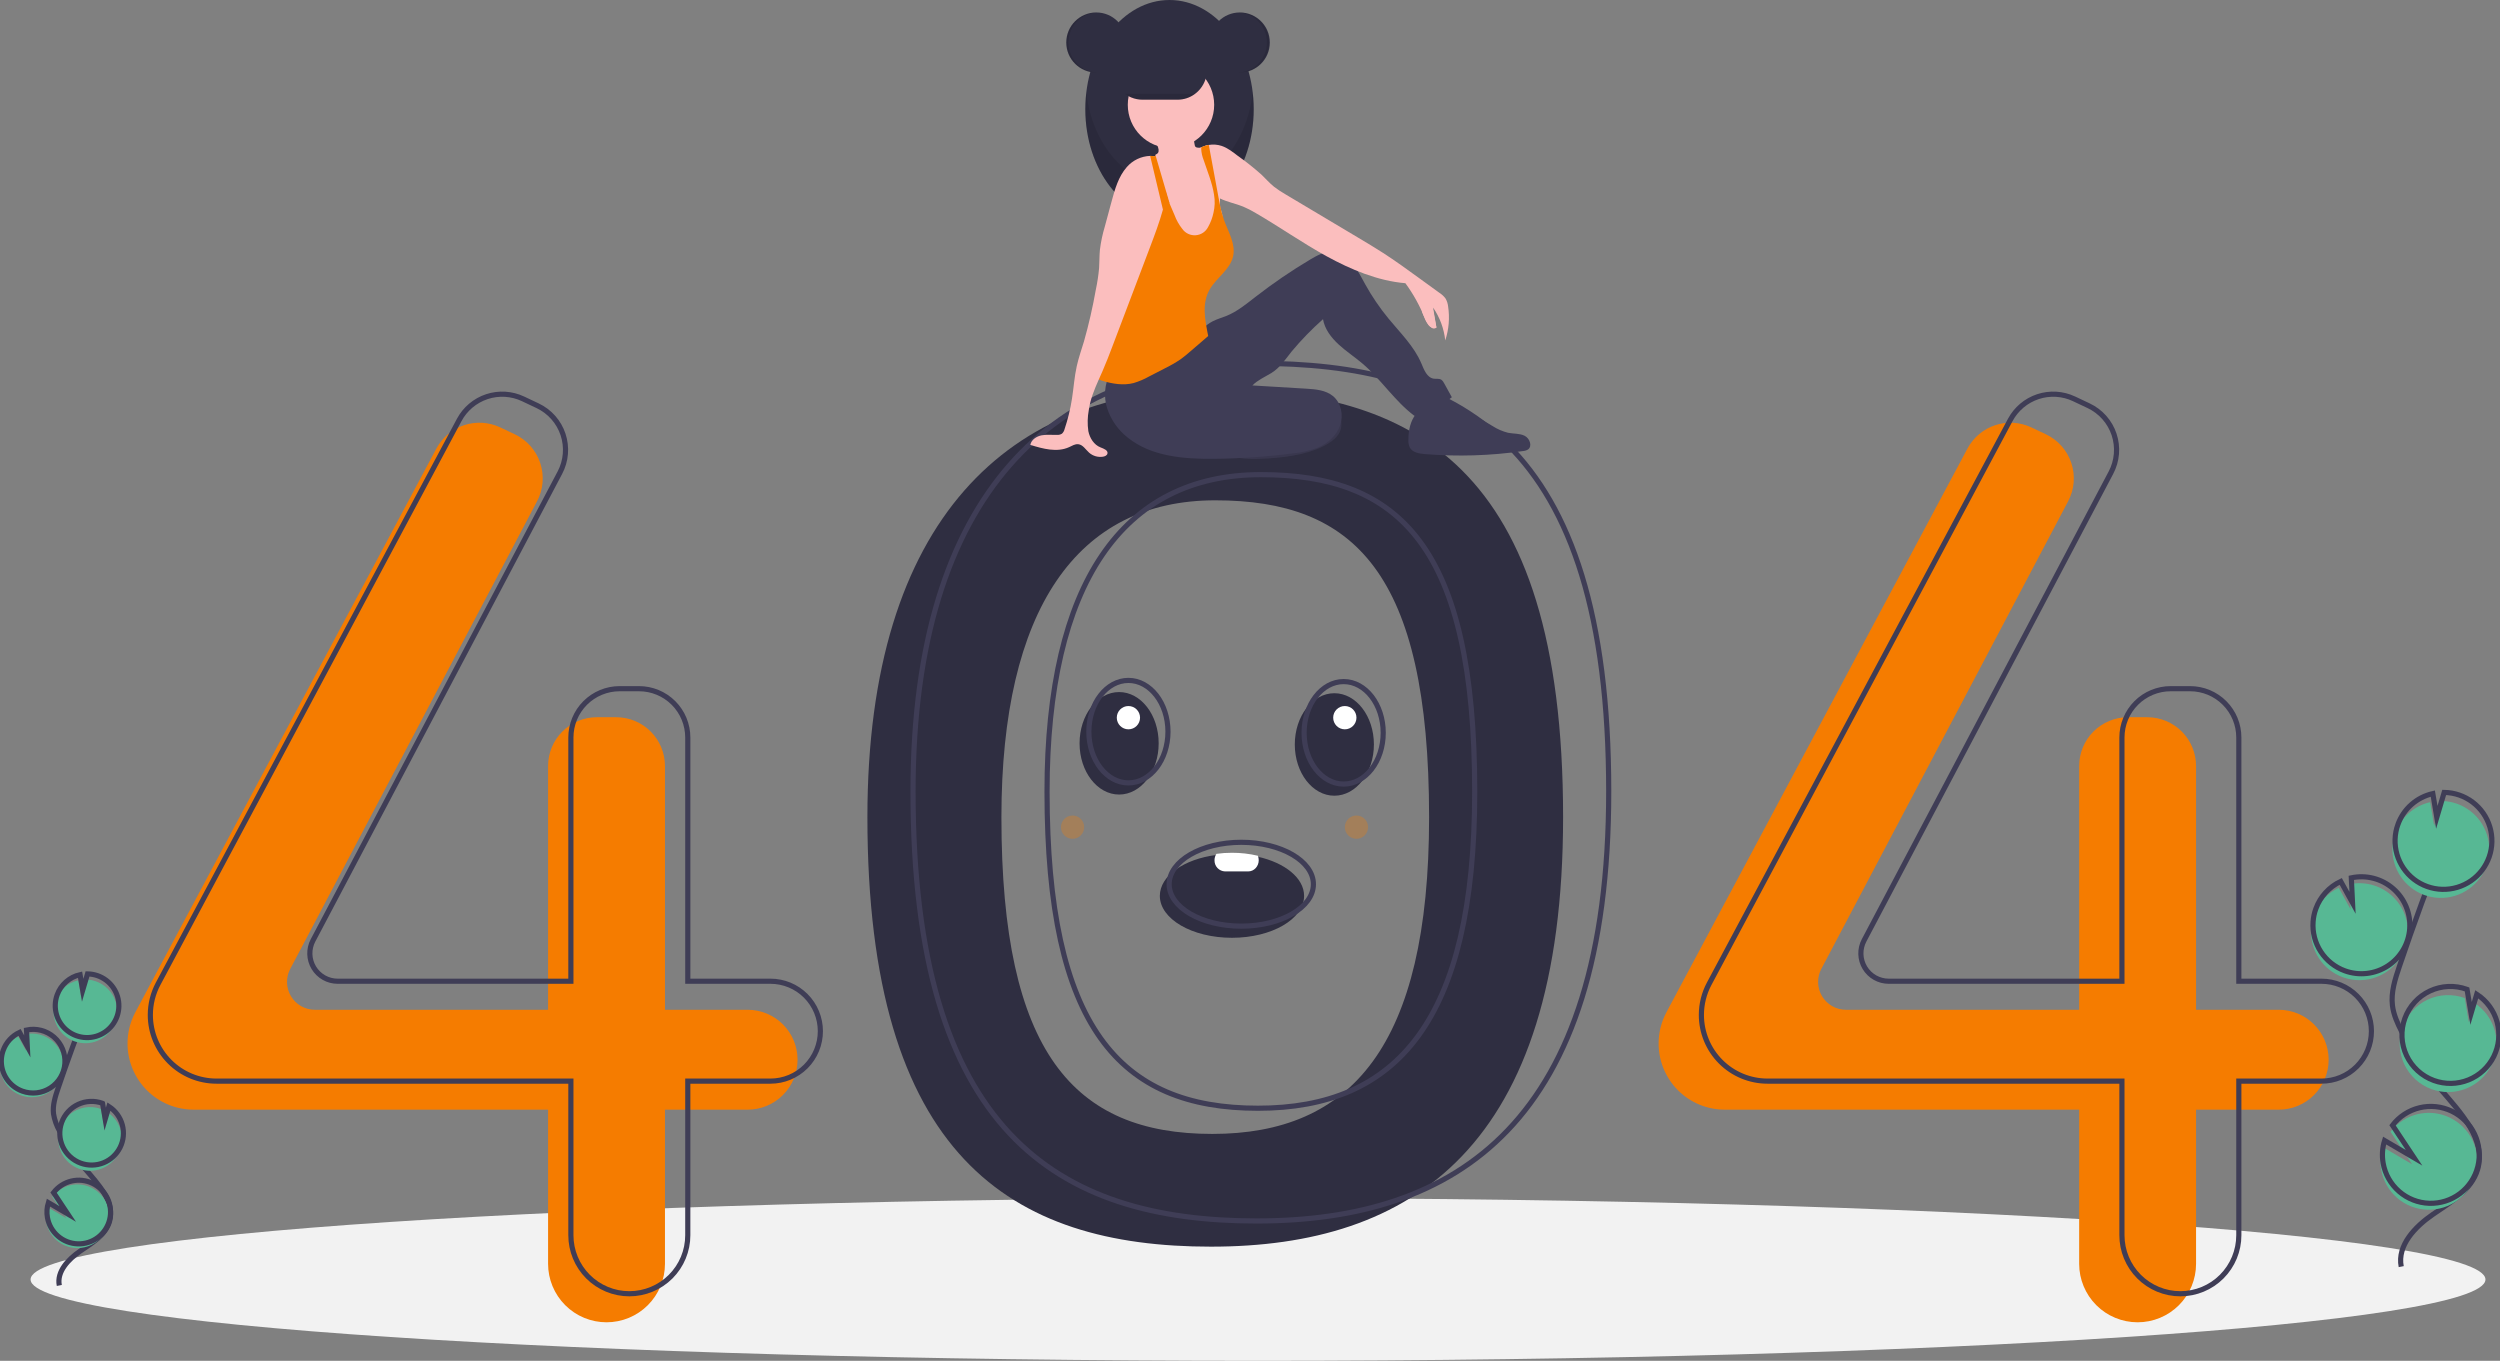 <svg width="485" height="264" viewBox="0 0 485 264" fill="none" xmlns="http://www.w3.org/2000/svg">
<rect x="0" y="0" width="485" height="264" fill="#808080" stroke="none"/>
<g clip-path="url(#clip0)">
<path d="M244.056 264C375.568 264 482.179 256.935 482.179 248.22C482.179 239.505 375.568 232.44 244.056 232.44C112.544 232.44 5.933 239.505 5.933 248.22C5.933 256.935 112.544 264 244.056 264Z" fill="#F2F2F2"/>
<path d="M234.93 75.468C196.133 75.468 168.277 100.384 168.277 158.522C168.277 224.411 196.133 241.852 234.93 241.852C273.726 241.852 303.241 222.75 303.241 158.522C303.241 89.864 273.726 75.468 234.93 75.468ZM235.185 219.981C208.313 219.981 194.275 204.201 194.275 158.564C194.275 118.297 208.888 97.062 235.759 97.062C262.631 97.062 277.244 111.01 277.244 158.564C277.244 203.05 262.056 219.981 235.185 219.981Z" fill="#2F2E41"/>
<path d="M145.046 195.896H129.005V148.612C129.005 146.1 128.008 143.692 126.234 141.916C124.46 140.14 122.054 139.142 119.545 139.142H115.786C114.544 139.142 113.314 139.387 112.166 139.863C111.019 140.339 109.976 141.037 109.097 141.916C108.219 142.795 107.522 143.839 107.047 144.988C106.571 146.137 106.327 147.368 106.327 148.612V195.896H61.081C60.15 195.896 59.235 195.655 58.425 195.197C57.614 194.738 56.936 194.078 56.456 193.28C55.975 192.482 55.709 191.573 55.683 190.642C55.656 189.711 55.871 188.788 56.306 187.965L104.194 97.237C104.791 96.106 105.152 94.865 105.257 93.59C105.362 92.315 105.208 91.032 104.804 89.818C104.4 88.605 103.754 87.486 102.906 86.528C102.058 85.572 101.024 84.796 99.869 84.25L97.042 82.914C94.847 81.876 92.337 81.723 90.032 82.486C87.728 83.249 85.804 84.87 84.66 87.013L26.255 196.381C25.26 198.244 24.74 200.323 24.74 202.435C24.74 204.121 25.072 205.791 25.716 207.348C26.361 208.906 27.306 210.322 28.497 211.514C29.688 212.707 31.102 213.652 32.658 214.298C34.215 214.943 35.883 215.275 37.567 215.275H106.327V245.174C106.327 246.665 106.62 248.141 107.19 249.518C107.76 250.895 108.595 252.147 109.648 253.201C110.701 254.255 111.951 255.091 113.326 255.661C114.702 256.232 116.177 256.525 117.666 256.525C119.155 256.525 120.629 256.232 122.005 255.661C123.381 255.091 124.631 254.255 125.684 253.201C126.737 252.147 127.572 250.895 128.142 249.518C128.712 248.141 129.005 246.665 129.005 245.174V215.275H145.046C147.613 215.275 150.075 214.254 151.89 212.437C153.706 210.62 154.726 208.155 154.726 205.585C154.726 203.016 153.706 200.551 151.89 198.734C150.075 196.917 147.613 195.896 145.046 195.896Z" fill="#F57C00"/>
<path d="M442.077 195.896H426.036V148.612C426.036 146.1 425.04 143.692 423.266 141.916C421.492 140.14 419.086 139.142 416.577 139.142H412.818C411.576 139.142 410.346 139.387 409.198 139.863C408.05 140.339 407.007 141.037 406.129 141.916C405.25 142.795 404.554 143.839 404.078 144.988C403.603 146.137 403.358 147.368 403.358 148.612V195.896H358.112C357.182 195.896 356.267 195.655 355.456 195.197C354.646 194.738 353.967 194.078 353.487 193.28C353.007 192.482 352.74 191.573 352.714 190.642C352.688 189.711 352.903 188.788 353.337 187.965L401.225 97.237C401.822 96.106 402.184 94.865 402.289 93.59C402.394 92.315 402.239 91.032 401.835 89.818C401.431 88.605 400.785 87.486 399.937 86.528C399.089 85.572 398.056 84.796 396.9 84.25L394.073 82.914C391.878 81.876 389.369 81.723 387.064 82.486C384.759 83.249 382.836 84.87 381.691 87.013L323.286 196.381C322.292 198.244 321.771 200.323 321.771 202.435V202.435C321.771 205.84 323.123 209.106 325.528 211.514C327.934 213.922 331.197 215.275 334.599 215.275H403.358V245.174C403.358 248.185 404.553 251.072 406.679 253.201C408.806 255.329 411.69 256.525 414.697 256.525V256.525C417.705 256.525 420.589 255.329 422.715 253.201C424.842 251.072 426.036 248.185 426.036 245.174V215.275H442.077C444.644 215.275 447.107 214.254 448.922 212.437C450.737 210.62 451.757 208.155 451.757 205.585V205.585C451.757 203.016 450.737 200.551 448.922 198.734C447.107 196.917 444.645 195.896 442.077 195.896Z" fill="#F57C00"/>
<path d="M149.471 190.359H133.43V143.075C133.43 141.831 133.185 140.6 132.71 139.451C132.235 138.302 131.538 137.258 130.659 136.379C129.781 135.5 128.738 134.802 127.59 134.326C126.443 133.85 125.212 133.605 123.97 133.605H120.212C117.703 133.605 115.296 134.603 113.522 136.379C111.748 138.155 110.752 140.563 110.752 143.075V190.359H65.506C64.575 190.359 63.66 190.118 62.85 189.66C62.039 189.202 61.361 188.541 60.881 187.743C60.4 186.945 60.134 186.036 60.108 185.105C60.081 184.174 60.296 183.251 60.731 182.428L108.619 91.7C109.216 90.569 109.577 89.328 109.682 88.053C109.787 86.778 109.633 85.495 109.229 84.281C108.825 83.068 108.179 81.949 107.331 80.992C106.483 80.035 105.449 79.26 104.294 78.713L101.467 77.377C99.272 76.339 96.762 76.186 94.458 76.949C92.153 77.712 90.229 79.333 89.085 81.475L30.68 190.844C29.685 192.707 29.165 194.786 29.165 196.898V196.898C29.165 200.303 30.516 203.569 32.922 205.977C35.328 208.385 38.59 209.738 41.992 209.738H110.752V239.638C110.752 241.128 111.045 242.604 111.615 243.981C112.185 245.358 113.02 246.61 114.073 247.664C115.126 248.718 116.376 249.554 117.752 250.124C119.127 250.695 120.602 250.988 122.091 250.988H122.091C125.098 250.988 127.982 249.792 130.109 247.664C132.235 245.535 133.43 242.648 133.43 239.638V209.738H149.471C150.742 209.738 152.001 209.487 153.175 209.001C154.35 208.514 155.417 207.8 156.316 206.9C157.214 206 157.927 204.932 158.414 203.757C158.9 202.581 159.151 201.321 159.151 200.049V200.049C159.151 198.776 158.9 197.516 158.414 196.34C157.927 195.165 157.214 194.097 156.316 193.197C155.417 192.297 154.35 191.583 153.175 191.096C152.001 190.61 150.742 190.359 149.471 190.359V190.359Z" stroke="#3F3D56" stroke-miterlimit="10"/>
<path d="M450.374 190.359H434.333V143.075C434.333 140.563 433.337 138.155 431.563 136.379C429.789 134.603 427.382 133.605 424.873 133.605H421.115C419.873 133.605 418.642 133.85 417.495 134.326C416.347 134.802 415.304 135.5 414.426 136.379C413.547 137.258 412.85 138.302 412.375 139.451C411.9 140.6 411.655 141.831 411.655 143.075V190.359H366.409C365.478 190.359 364.564 190.118 363.753 189.66C362.943 189.202 362.264 188.541 361.784 187.743C361.303 186.945 361.037 186.036 361.011 185.105C360.985 184.174 361.2 183.251 361.634 182.428L409.522 91.7C410.119 90.569 410.481 89.328 410.586 88.053C410.691 86.778 410.536 85.495 410.132 84.281C409.728 83.068 409.082 81.949 408.234 80.992C407.386 80.035 406.353 79.26 405.197 78.713L402.37 77.377C400.175 76.339 397.666 76.186 395.361 76.949C393.056 77.712 391.133 79.333 389.988 81.475L331.583 190.844C330.588 192.707 330.068 194.786 330.068 196.898C330.068 200.303 331.42 203.569 333.825 205.977C336.231 208.385 339.493 209.738 342.896 209.738H411.655V239.638C411.655 242.648 412.85 245.535 414.976 247.664C417.103 249.792 419.987 250.988 422.994 250.988V250.988C426.001 250.988 428.886 249.792 431.012 247.664C433.139 245.535 434.333 242.648 434.333 239.638V209.738H450.374C451.645 209.738 452.904 209.487 454.078 209.001C455.253 208.514 456.32 207.8 457.219 206.9C458.118 206 458.831 204.932 459.317 203.757C459.804 202.581 460.054 201.321 460.054 200.049V200.049C460.054 197.479 459.034 195.014 457.219 193.197C455.404 191.38 452.941 190.359 450.374 190.359V190.359Z" stroke="#3F3D56" stroke-miterlimit="10"/>
<path d="M243.78 70.484C204.983 70.484 177.127 95.401 177.127 153.538C177.127 219.428 204.983 236.869 243.78 236.869C282.577 236.869 312.092 217.767 312.092 153.538C312.092 84.88 282.576 70.484 243.78 70.484ZM244.035 214.998C217.163 214.998 203.125 199.217 203.125 153.581C203.125 113.313 217.738 92.079 244.61 92.079C271.481 92.079 286.094 106.027 286.094 153.581C286.094 198.067 270.906 214.998 244.035 214.998V214.998Z" stroke="#3F3D56" stroke-miterlimit="10"/>
<path d="M212.682 14.077C215.898 14.077 218.506 11.467 218.506 8.247C218.506 5.027 215.898 2.417 212.682 2.417C209.465 2.417 206.858 5.027 206.858 8.247C206.858 11.467 209.465 14.077 212.682 14.077Z" fill="#2F2E41"/>
<path d="M226.886 42.372C235.908 42.372 243.221 32.887 243.221 21.186C243.221 9.485 235.908 0 226.886 0C217.865 0 210.551 9.485 210.551 21.186C210.551 32.887 217.865 42.372 226.886 42.372Z" fill="#2F2E41"/>
<path opacity="0.1" d="M226.886 35.974C218.703 35.974 211.926 28.17 210.736 17.987C210.613 19.049 210.551 20.117 210.551 21.186C210.551 32.887 217.865 42.372 226.886 42.372C235.908 42.372 243.221 32.887 243.221 21.186C243.222 20.117 243.16 19.049 243.036 17.987C241.847 28.17 235.069 35.974 226.886 35.974Z" fill="black"/>
<path d="M260.126 83.231C259.775 84.674 258.263 85.829 256.588 86.637C253.066 88.334 248.721 88.841 244.508 89.011C243.433 89.076 242.354 89.056 241.283 88.951C239.206 88.75 237.257 87.854 235.752 86.407C235.645 86.337 235.557 86.24 235.497 86.127C235.437 86.014 235.406 85.887 235.408 85.759C235.41 85.63 235.444 85.504 235.508 85.393C235.572 85.282 235.663 85.188 235.772 85.121C238.015 82.655 241.759 81.142 245.53 80.053C248.39 79.227 253.376 77.088 256.495 77.377C259.516 77.657 260.569 81.409 260.126 83.231Z" fill="#3F3D56"/>
<path opacity="0.1" d="M260.126 83.231C259.775 84.674 258.263 85.829 256.588 86.637C253.066 88.334 248.721 88.841 244.508 89.011C243.433 89.076 242.354 89.056 241.283 88.951C239.206 88.75 237.257 87.854 235.752 86.407C235.645 86.337 235.557 86.24 235.497 86.127C235.437 86.014 235.406 85.887 235.408 85.759C235.41 85.63 235.444 85.504 235.508 85.393C235.572 85.282 235.663 85.188 235.772 85.121C238.015 82.655 241.759 81.142 245.53 80.053C248.39 79.227 253.376 77.088 256.495 77.377C259.516 77.657 260.569 81.409 260.126 83.231Z" fill="black"/>
<path d="M215.346 72.445C214.271 74.555 214.077 77.005 214.805 79.257C215.546 81.493 216.933 83.458 218.791 84.904C223.348 88.561 229.619 89.064 235.459 89.013C240.578 88.969 245.689 88.618 250.765 87.963C252.466 87.812 254.138 87.424 255.731 86.809C257.637 85.983 259.312 84.469 259.991 82.504C260.669 80.54 260.188 78.134 258.576 76.822C257.16 75.67 255.207 75.512 253.386 75.402L242.964 74.775C243.993 73.732 245.364 73.142 246.618 72.384C248.282 71.378 249.387 69.689 250.597 68.166C252.46 65.936 254.488 63.849 256.663 61.922C257.002 63.87 258.233 65.469 259.682 66.813C261.13 68.157 262.8 69.239 264.306 70.519C267.953 73.618 270.579 77.824 274.414 80.686C277.053 79.992 279.519 78.759 281.659 77.066L280.168 74.363C280.044 74.085 279.851 73.843 279.606 73.661C279.185 73.401 278.641 73.535 278.151 73.462C276.841 73.265 276.269 71.752 275.755 70.53C274.345 67.176 271.644 64.574 269.337 61.762C267.635 59.686 266.124 57.459 264.825 55.109C264.05 53.707 263.341 52.248 262.289 51.041C261.238 49.833 259.764 48.884 258.164 48.88C256.75 48.877 255.446 49.596 254.23 50.319C250.527 52.52 246.965 54.95 243.563 57.593C241.783 58.977 240.013 60.439 237.925 61.287C237.046 61.644 236.119 61.888 235.276 62.323C233.798 63.084 232.677 64.372 231.47 65.515C227.164 69.592 221.269 72.234 215.346 72.445Z" fill="#3F3D56"/>
<path d="M237.139 43.424C237.09 44.671 236.826 45.899 236.356 47.054C236.118 47.631 235.764 48.152 235.316 48.585C234.868 49.018 234.336 49.354 233.752 49.573C232.924 49.795 232.055 49.823 231.214 49.655C230.481 49.578 229.774 49.337 229.146 48.95C228.169 48.277 227.682 47.077 227.504 45.903C227.326 44.73 227.406 43.531 227.292 42.349C227.182 41.395 227 40.45 226.75 39.523C226.673 39.214 226.595 38.907 226.518 38.6C226.443 38.293 226.369 37.986 226.301 37.679C226.238 37.39 226.18 37.1 226.13 36.808C226.089 36.562 226.052 36.315 226.025 36.066C226 35.328 225.878 34.597 225.66 33.892C225.456 33.435 225.201 33.002 224.899 32.602C224.77 32.418 224.645 32.233 224.53 32.041C224.197 31.542 224.042 30.945 224.091 30.347C224.104 30.255 224.127 30.164 224.157 30.076C224.169 30.042 224.181 30.008 224.196 29.975C224.324 29.94 224.441 29.875 224.538 29.784C224.634 29.694 224.708 29.581 224.751 29.456C224.8 29.187 224.777 28.91 224.684 28.652C224.578 28.293 224.433 27.946 224.251 27.619C224.132 27.403 223.727 27.013 223.724 26.765C223.718 26.268 224.69 25.867 225.084 25.671C226.285 25.069 227.624 24.797 228.964 24.883C229.824 24.941 230.755 25.206 231.23 25.927C231.656 26.576 231.599 27.418 231.781 28.173C231.8 28.283 231.846 28.386 231.916 28.473C232.009 28.558 232.125 28.611 232.25 28.627C232.46 28.669 232.676 28.677 232.889 28.652H232.89C232.947 28.648 233.003 28.64 233.058 28.628C233.39 28.567 233.703 28.431 233.976 28.232C234.152 28.185 234.329 28.146 234.508 28.116C234.515 28.116 234.523 28.114 234.529 28.112C235.241 30.36 235.333 32.77 235.916 35.059C236.204 36.198 236.618 37.323 236.676 38.495C236.68 38.546 236.681 38.599 236.683 38.651C236.691 39.028 236.662 39.407 236.677 39.783C236.683 39.952 236.702 40.12 236.734 40.286C236.798 40.553 236.877 40.816 236.971 41.074L236.975 41.087C237.002 41.169 237.028 41.253 237.049 41.337C237.065 41.398 237.079 41.458 237.091 41.519L237.092 41.523C237.197 42.152 237.213 42.792 237.139 43.424V43.424Z" fill="#FBBEBE"/>
<path d="M227.17 28.722C231.799 28.722 235.551 24.966 235.551 20.333C235.551 15.7 231.799 11.944 227.17 11.944C222.542 11.944 218.79 15.7 218.79 20.333C218.79 24.966 222.542 28.722 227.17 28.722Z" fill="#FBBEBE"/>
<path d="M280.377 66.041C280.134 63.752 279.321 61.561 278.013 59.668C278.231 60.962 278.449 62.255 278.667 63.548C278.396 63.627 278.107 63.624 277.837 63.541C277.567 63.458 277.327 63.298 277.147 63.081C276.794 62.639 276.524 62.138 276.35 61.6C275.398 59.234 274.153 56.997 272.644 54.942C267.309 54.497 262.035 52.283 257.343 49.702C252.65 47.123 248.258 44.03 243.627 41.341C242.825 40.856 241.988 40.428 241.124 40.062C239.676 39.48 238.049 39.179 236.676 38.495C236.583 38.449 236.491 38.401 236.4 38.351C236.09 38.182 235.796 37.985 235.522 37.761C235.374 37.641 235.234 37.512 235.102 37.374C234.416 36.576 233.873 35.666 233.495 34.684C232.758 33.052 232.495 31.082 231.76 29.45C232.098 29.134 232.478 28.865 232.889 28.652H232.89C232.95 28.621 233.009 28.591 233.071 28.563C233.362 28.426 233.665 28.315 233.975 28.232C234.152 28.185 234.329 28.146 234.508 28.116C234.515 28.116 234.522 28.114 234.529 28.112C235.359 27.977 236.21 28.044 237.008 28.308C238.176 28.704 239.16 29.493 240.142 30.239C241.736 31.364 243.266 32.578 244.722 33.876C245.532 34.653 246.271 35.506 247.142 36.211C247.865 36.77 248.628 37.276 249.424 37.725C254.136 40.535 258.848 43.344 263.56 46.153C265.156 47.104 266.752 48.056 268.312 49.062C270.681 50.592 272.965 52.25 275.248 53.907C276.593 54.882 277.938 55.858 279.282 56.834C279.723 57.116 280.11 57.474 280.425 57.892C280.704 58.367 280.877 58.896 280.932 59.443C281.27 61.656 281.08 63.916 280.377 66.041V66.041Z" fill="#FBBEBE"/>
<path d="M239.217 49.733C238.652 52.271 236.089 53.806 234.75 56.035C233.085 58.802 233.764 62.018 234.389 65.188C233.247 66.173 232.104 67.159 230.961 68.144C230.331 68.686 229.7 69.23 229.021 69.709C228.031 70.373 226.996 70.968 225.924 71.49C224.913 72.01 223.902 72.531 222.89 73.052C221.95 73.581 220.954 74.004 219.92 74.312C217.927 74.824 215.811 74.466 213.839 73.873C213.607 73.812 213.383 73.72 213.174 73.601C213.051 73.528 212.944 73.43 212.859 73.315C212.665 72.966 212.594 72.562 212.659 72.168C212.859 68.846 213.67 65.594 214.478 62.367C214.91 60.43 215.491 58.53 216.216 56.684C216.926 55.101 217.743 53.569 218.66 52.096C219.673 50.244 220.872 48.501 222.24 46.894C222.906 46.275 223.466 45.552 223.899 44.752C224.403 43.601 224.209 42.28 224.311 41.026C224.389 40.083 224.639 39.163 225.048 38.311V38.31C225.267 37.851 225.53 37.415 225.835 37.007C225.973 37.329 226.11 37.65 226.248 37.97C226.339 38.181 226.429 38.391 226.518 38.6C226.635 38.87 226.75 39.139 226.865 39.408C227.196 40.178 227.526 40.948 227.856 41.718C228.213 42.688 228.721 43.594 229.362 44.404C229.655 44.819 230.05 45.15 230.509 45.366C230.968 45.583 231.476 45.676 231.982 45.637C232.488 45.598 232.975 45.428 233.396 45.145C233.817 44.861 234.157 44.473 234.383 44.019C234.861 43.17 235.206 42.254 235.409 41.301C235.689 40.142 235.728 38.937 235.522 37.761C235.18 35.497 234.218 33.185 233.519 31.082C233.235 30.381 233.07 29.637 233.032 28.881C233.034 28.796 233.042 28.712 233.058 28.628C233.062 28.607 233.066 28.584 233.071 28.563C233.362 28.426 233.665 28.315 233.975 28.232C234.152 28.185 234.329 28.146 234.508 28.116C235.123 31.449 235.739 34.782 236.356 38.115C236.37 38.193 236.386 38.272 236.4 38.351C236.488 38.829 236.578 39.307 236.677 39.783C236.767 40.215 236.863 40.646 236.971 41.074L236.975 41.087C237.012 41.232 237.051 41.376 237.091 41.519L237.092 41.523C237.201 41.916 237.323 42.305 237.461 42.689C238.296 45.003 239.752 47.332 239.217 49.733Z" fill="#F57C00"/>
<path d="M273.229 85.401C273.202 85.89 273.297 86.378 273.504 86.822C274.029 87.781 275.287 87.999 276.376 88.089C282.738 88.612 289.138 88.417 295.456 87.507C295.798 87.484 296.131 87.38 296.427 87.205C297.325 86.575 296.771 85.039 295.791 84.547C294.81 84.055 293.646 84.174 292.57 83.96C291.5 83.691 290.482 83.249 289.555 82.652C287.372 81.397 285.222 80.088 283.103 78.726C281.841 77.915 280.352 77.049 278.932 77.53C275.083 78.833 273.203 81.246 273.229 85.401Z" fill="#3F3D56"/>
<path d="M226.334 37.501V37.502C226.324 37.562 226.314 37.62 226.301 37.679C226.285 37.775 226.267 37.873 226.248 37.97C226.072 38.873 225.856 39.772 225.608 40.664C224.926 43.132 224.013 45.559 223.106 47.95C220.674 54.363 218.242 60.776 215.809 67.19C215.196 68.805 214.584 70.422 213.886 72.004C213.653 72.532 213.413 73.064 213.175 73.601C212.319 75.525 211.498 77.511 211.226 79.559C210.971 80.906 210.942 82.287 211.139 83.644C211.412 84.986 212.226 86.297 213.5 86.793C214.122 87.037 215.013 87.362 214.842 88.009C214.75 88.365 214.346 88.538 213.984 88.598C213.506 88.674 213.017 88.644 212.551 88.51C212.086 88.376 211.656 88.141 211.291 87.821C210.611 87.217 210.088 86.277 209.183 86.176C208.557 86.108 207.98 86.483 207.406 86.746C205.065 87.817 202.338 87.068 199.879 86.307C200.072 85.31 201.072 84.653 202.065 84.454C203.058 84.254 204.085 84.396 205.098 84.369C205.422 84.386 205.744 84.303 206.02 84.132C206.267 83.904 206.44 83.608 206.517 83.281C207.169 81.346 207.654 79.359 207.967 77.341C208.294 75.232 208.43 73.091 208.896 71.007C209.258 69.382 209.818 67.808 210.298 66.213C211.227 62.928 211.989 59.599 212.582 56.237C212.882 54.84 213.097 53.427 213.226 52.004C213.307 50.824 213.268 49.638 213.382 48.462C213.573 46.932 213.891 45.421 214.335 43.945C214.77 42.334 215.204 40.724 215.638 39.115C216.281 36.733 216.971 34.259 218.602 32.408C219.168 31.756 219.862 31.227 220.641 30.855C221.42 30.483 222.267 30.275 223.129 30.244C223.452 30.243 223.775 30.278 224.091 30.347C224.143 30.36 224.196 30.373 224.248 30.387C224.592 30.477 224.923 30.614 225.23 30.794C225.733 30.474 225.988 30.586 226.322 31.08C226.615 31.602 226.753 32.197 226.72 32.794C226.748 34.372 226.619 35.949 226.334 37.501Z" fill="#FBBEBE"/>
<path d="M226.886 39.386L226.865 39.408L226.75 39.523L225.608 40.664L225.048 38.311L223.129 30.244C223.452 30.243 223.775 30.278 224.091 30.347C224.104 30.255 224.127 30.164 224.157 30.076L224.248 30.387L224.899 32.602L226.13 36.808L226.333 37.501V37.502L226.886 39.386Z" fill="#F57C00"/>
<path d="M234.133 13.648C234.132 14.395 233.984 15.134 233.697 15.824C233.411 16.514 232.991 17.14 232.463 17.668C232.271 17.86 232.066 18.037 231.849 18.199C230.868 18.939 229.674 19.339 228.447 19.34H221.632C220.126 19.338 218.683 18.737 217.619 17.671C216.555 16.604 215.958 15.158 215.958 13.651C215.958 12.143 216.555 10.698 217.619 9.631C218.683 8.564 220.126 7.964 221.632 7.961H228.447C229.953 7.965 231.396 8.566 232.461 9.631C233.527 10.696 234.128 12.14 234.133 13.648V13.648Z" fill="#2F2E41"/>
<path d="M240.522 14.077C243.739 14.077 246.346 11.467 246.346 8.247C246.346 5.027 243.739 2.417 240.522 2.417C237.306 2.417 234.698 5.027 234.698 8.247C234.698 11.467 237.306 14.077 240.522 14.077Z" fill="#2F2E41"/>
<path opacity="0.1" d="M240.38 2.417C240.309 2.417 240.238 2.42 240.167 2.423C241.674 2.477 243.1 3.115 244.147 4.201C245.193 5.288 245.778 6.738 245.778 8.247C245.778 9.756 245.193 11.206 244.147 12.293C243.1 13.379 241.674 14.017 240.167 14.071C240.238 14.074 240.309 14.077 240.38 14.077C241.925 14.077 243.406 13.463 244.498 12.369C245.591 11.276 246.204 9.793 246.204 8.247C246.204 6.701 245.591 5.218 244.498 4.125C243.406 3.031 241.925 2.417 240.38 2.417V2.417Z" fill="black"/>
<path opacity="0.1" d="M212.682 2.417C212.753 2.417 212.824 2.42 212.895 2.423C211.388 2.477 209.962 3.115 208.915 4.201C207.869 5.288 207.284 6.738 207.284 8.247C207.284 9.756 207.869 11.206 208.915 12.293C209.962 13.379 211.388 14.017 212.895 14.071C212.824 14.074 212.753 14.077 212.682 14.077C211.138 14.075 209.658 13.46 208.567 12.367C207.476 11.274 206.863 9.792 206.863 8.247C206.863 6.702 207.476 5.22 208.567 4.127C209.658 3.033 211.138 2.419 212.682 2.417Z" fill="black"/>
<path opacity="0.1" d="M231.849 18.199C230.868 18.939 229.674 19.339 228.447 19.34H221.632C220.405 19.339 219.211 18.939 218.23 18.199H231.849Z" fill="black"/>
<path d="M275.855 60.441C275.855 60.441 277.323 64.676 278.667 63.548L277.596 58.013L275.855 60.441Z" fill="#FBBEBE"/>
<path d="M454.517 189.584C455.884 190.082 457.348 190.255 458.794 190.089C460.239 189.924 461.627 189.425 462.847 188.631C464.067 187.837 465.086 186.771 465.824 185.515C466.562 184.26 466.998 182.85 467.099 181.397C467.2 179.944 466.962 178.488 466.405 177.142C465.847 175.797 464.985 174.6 463.886 173.645C462.788 172.69 461.483 172.003 460.074 171.639C458.665 171.275 457.191 171.244 455.768 171.548L456.003 176.388L453.715 172.24C451.47 173.296 449.735 175.201 448.892 177.537C448.593 178.355 448.411 179.212 448.352 180.081C448.207 182.121 448.731 184.152 449.844 185.867C450.956 187.582 452.596 188.887 454.517 189.584V189.584Z" fill="#57B894"/>
<path d="M465.837 245.727C465.029 241.61 468.529 237.961 471.986 235.589C475.442 233.216 479.481 230.886 480.661 226.86C482.356 221.074 477.307 215.775 473.377 211.206C470.461 207.815 467.958 204.09 465.918 200.109C465.1 198.513 464.349 196.844 464.134 195.063C463.824 192.499 464.647 189.947 465.476 187.5C468.239 179.351 471.192 171.27 474.337 163.257" stroke="#3F3D56" stroke-miterlimit="10"/>
<path d="M454.903 188.338C456.271 188.836 457.735 189.009 459.181 188.843C460.626 188.678 462.014 188.178 463.234 187.385C464.454 186.591 465.473 185.524 466.211 184.269C466.949 183.014 467.385 181.604 467.486 180.151C467.587 178.698 467.349 177.241 466.792 175.896C466.234 174.551 465.372 173.353 464.273 172.398C463.175 171.443 461.87 170.757 460.461 170.393C459.052 170.029 457.578 169.998 456.155 170.301L456.39 175.142L454.102 170.994C451.857 172.05 450.122 173.955 449.279 176.291C448.98 177.109 448.798 177.965 448.739 178.835C448.594 180.874 449.118 182.906 450.23 184.62C451.343 186.335 452.983 187.641 454.903 188.338V188.338Z" stroke="#3F3D56" stroke-miterlimit="10"/>
<path d="M464.689 161.586C465.225 160.103 466.126 158.78 467.308 157.738C468.489 156.696 469.914 155.968 471.451 155.622L472.224 160.224L473.659 155.391C475.65 155.42 477.58 156.082 479.171 157.282C480.762 158.481 481.93 160.155 482.509 162.063C483.087 163.971 483.044 166.013 482.388 167.895C481.731 169.777 480.493 171.401 478.854 172.533C477.215 173.665 475.259 174.247 473.268 174.193C471.277 174.14 469.355 173.455 467.778 172.236C466.202 171.018 465.053 169.33 464.498 167.415C463.943 165.501 464.009 163.459 464.689 161.586H464.689Z" fill="#57B894"/>
<path d="M465.205 159.924C465.741 158.442 466.642 157.118 467.824 156.076C469.005 155.034 470.43 154.306 471.967 153.96L472.74 158.562L474.174 153.729C476.166 153.758 478.096 154.421 479.687 155.62C481.277 156.819 482.446 158.494 483.024 160.401C483.603 162.309 483.56 164.351 482.903 166.233C482.246 168.115 481.009 169.739 479.37 170.871C477.731 172.004 475.774 172.585 473.784 172.532C471.793 172.478 469.871 171.793 468.294 170.575C466.718 169.356 465.569 167.668 465.014 165.754C464.458 163.839 464.525 161.798 465.204 159.924H465.205Z" stroke="#3F3D56" stroke-miterlimit="10"/>
<path d="M471.728 211.299C473.896 212.087 476.279 212.048 478.421 211.19C480.563 210.332 482.314 208.715 483.342 206.648C484.369 204.58 484.601 202.207 483.992 199.979C483.384 197.752 481.978 195.826 480.042 194.57L478.94 198.284L478.159 193.628C478.151 193.624 478.143 193.621 478.135 193.618C476.975 193.196 475.744 193.007 474.511 193.062C473.278 193.117 472.067 193.414 470.949 193.937C469.831 194.46 468.827 195.198 467.994 196.11C467.161 197.022 466.516 198.089 466.095 199.25C465.674 200.411 465.486 201.644 465.541 202.879C465.596 204.113 465.894 205.324 466.417 206.443C466.94 207.562 467.679 208.567 468.59 209.4C469.501 210.233 470.567 210.879 471.728 211.299H471.728Z" fill="#57B894"/>
<path d="M472.175 209.616C474.343 210.404 476.726 210.365 478.868 209.507C481.01 208.649 482.761 207.032 483.789 204.965C484.816 202.897 485.048 200.523 484.44 198.296C483.831 196.068 482.425 194.143 480.489 192.886L479.387 196.601L478.606 191.944C478.598 191.941 478.59 191.938 478.582 191.935C477.422 191.513 476.191 191.324 474.958 191.379C473.725 191.434 472.514 191.731 471.396 192.254C470.278 192.777 469.274 193.515 468.441 194.427C467.608 195.339 466.963 196.406 466.542 197.567C466.121 198.728 465.933 199.961 465.988 201.196C466.043 202.43 466.341 203.641 466.864 204.76C467.387 205.879 468.126 206.884 469.037 207.717C469.948 208.55 471.014 209.196 472.175 209.616H472.175Z" stroke="#3F3D56" stroke-miterlimit="10"/>
<path d="M461.947 226.917C462.32 229.041 463.411 230.972 465.037 232.386C466.663 233.801 468.726 234.612 470.879 234.685C473.032 234.757 475.145 234.086 476.862 232.785C478.58 231.483 479.798 229.63 480.313 227.536C480.828 225.442 480.608 223.235 479.69 221.284C478.772 219.333 477.211 217.758 475.27 216.822C473.33 215.886 471.126 215.647 469.03 216.144C466.934 216.641 465.072 217.845 463.757 219.553L467.943 225.859L462.224 222.512C461.78 223.937 461.685 225.448 461.947 226.917V226.917Z" fill="#57B894"/>
<path d="M462.334 225.671C462.707 227.795 463.798 229.726 465.424 231.14C467.05 232.554 469.113 233.366 471.266 233.438C473.419 233.511 475.532 232.84 477.249 231.539C478.967 230.237 480.185 228.384 480.7 226.29C481.215 224.196 480.995 221.989 480.077 220.038C479.158 218.087 477.598 216.512 475.657 215.576C473.716 214.64 471.513 214.4 469.417 214.898C467.321 215.395 465.459 216.598 464.144 218.307L468.33 224.613L462.611 221.266C462.167 222.691 462.072 224.202 462.334 225.671V225.671Z" stroke="#3F3D56" stroke-miterlimit="10"/>
<path d="M4.066 212.494C4.965 212.821 5.927 212.935 6.876 212.826C7.826 212.717 8.738 212.389 9.539 211.868C10.341 211.346 11.01 210.645 11.495 209.821C11.98 208.996 12.267 208.07 12.333 207.115C12.399 206.16 12.243 205.203 11.877 204.319C11.511 203.435 10.944 202.649 10.222 202.021C9.5 201.394 8.643 200.943 7.717 200.704C6.792 200.465 5.823 200.444 4.888 200.644L5.043 203.824L3.539 201.098C2.064 201.792 0.924 203.044 0.371 204.579C0.174 205.116 0.055 205.679 0.016 206.25C-0.079 207.59 0.265 208.925 0.996 210.052C1.727 211.178 2.805 212.036 4.066 212.494V212.494Z" fill="#57B894"/>
<path d="M11.504 249.381C10.973 246.676 13.273 244.278 15.544 242.72C17.815 241.161 20.469 239.63 21.244 236.985C22.357 233.183 19.04 229.702 16.458 226.7C14.542 224.472 12.897 222.025 11.557 219.409C10.975 218.382 10.578 217.259 10.385 216.094C10.181 214.409 10.722 212.732 11.267 211.125C13.082 205.771 15.023 200.461 17.089 195.197" stroke="#3F3D56" stroke-miterlimit="10"/>
<path d="M4.32 211.675C5.219 212.002 6.181 212.116 7.13 212.007C8.08 211.898 8.992 211.57 9.793 211.049C10.595 210.527 11.264 209.827 11.749 209.002C12.234 208.177 12.521 207.251 12.587 206.296C12.653 205.341 12.497 204.385 12.131 203.501C11.765 202.617 11.198 201.83 10.476 201.203C9.755 200.575 8.897 200.124 7.971 199.885C7.046 199.646 6.077 199.625 5.142 199.825L5.297 203.005L3.794 200.28C2.318 200.974 1.179 202.225 0.625 203.76C0.428 204.298 0.309 204.86 0.27 205.431C0.175 206.771 0.519 208.106 1.25 209.233C1.981 210.359 3.059 211.217 4.32 211.675V211.675Z" stroke="#3F3D56" stroke-miterlimit="10"/>
<path d="M10.749 194.098C11.102 193.124 11.694 192.255 12.47 191.57C13.246 190.886 14.183 190.408 15.192 190.18L15.7 193.204L16.643 190.028C17.951 190.048 19.219 190.483 20.264 191.271C21.31 192.059 22.078 193.159 22.457 194.412C22.837 195.665 22.809 197.007 22.378 198.244C21.946 199.48 21.133 200.547 20.056 201.291C18.979 202.035 17.694 202.417 16.386 202.382C15.078 202.347 13.815 201.897 12.779 201.096C11.744 200.296 10.989 199.187 10.624 197.929C10.259 196.671 10.303 195.33 10.749 194.098V194.098Z" fill="#57B894"/>
<path d="M11.088 193.007C11.441 192.033 12.033 191.163 12.809 190.479C13.585 189.794 14.521 189.316 15.531 189.088L16.039 192.112L16.982 188.936C18.29 188.956 19.558 189.391 20.603 190.179C21.648 190.967 22.416 192.067 22.796 193.32C23.176 194.574 23.148 195.915 22.717 197.152C22.285 198.388 21.472 199.456 20.395 200.199C19.318 200.943 18.033 201.325 16.725 201.29C15.417 201.255 14.154 200.805 13.118 200.004C12.082 199.204 11.328 198.095 10.963 196.837C10.598 195.579 10.642 194.238 11.088 193.007V193.007Z" stroke="#3F3D56" stroke-miterlimit="10"/>
<path d="M15.374 226.761C16.799 227.279 18.364 227.253 19.772 226.689C21.179 226.126 22.33 225.064 23.005 223.705C23.68 222.347 23.832 220.787 23.432 219.324C23.033 217.86 22.109 216.595 20.837 215.769L20.113 218.21L19.6 215.151C19.595 215.148 19.589 215.146 19.584 215.145C18.822 214.867 18.013 214.743 17.202 214.779C16.392 214.814 15.597 215.01 14.862 215.353C14.127 215.697 13.468 216.182 12.92 216.781C12.373 217.38 11.949 218.081 11.672 218.844C11.396 219.607 11.272 220.418 11.309 221.229C11.345 222.04 11.541 222.835 11.884 223.571C12.228 224.306 12.713 224.966 13.312 225.513C13.911 226.061 14.612 226.485 15.374 226.761V226.761Z" fill="#57B894"/>
<path d="M15.668 225.655C17.093 226.173 18.658 226.147 20.065 225.584C21.472 225.02 22.623 223.958 23.298 222.599C23.974 221.241 24.126 219.681 23.726 218.218C23.326 216.754 22.402 215.489 21.131 214.664L20.407 217.104L19.893 214.045C19.888 214.042 19.883 214.04 19.878 214.039C19.116 213.762 18.307 213.638 17.497 213.675C16.687 213.711 15.892 213.906 15.158 214.25C13.675 214.944 12.529 216.2 11.97 217.74C11.412 219.28 11.488 220.98 12.181 222.464C12.875 223.949 14.129 225.097 15.668 225.655V225.655Z" stroke="#3F3D56" stroke-miterlimit="10"/>
<path d="M8.948 237.022C9.193 238.418 9.91 239.687 10.979 240.616C12.047 241.545 13.402 242.078 14.817 242.126C16.231 242.173 17.619 241.733 18.748 240.878C19.876 240.023 20.677 238.805 21.015 237.429C21.353 236.053 21.209 234.603 20.605 233.321C20.002 232.04 18.977 231.005 17.702 230.39C16.427 229.775 14.979 229.618 13.602 229.944C12.225 230.271 11.002 231.062 10.138 232.184L12.888 236.328L9.13 234.128C8.839 235.064 8.776 236.057 8.948 237.022V237.022Z" fill="#57B894"/>
<path d="M9.202 236.204C9.447 237.599 10.164 238.868 11.233 239.797C12.301 240.726 13.656 241.259 15.071 241.307C16.485 241.355 17.873 240.914 19.002 240.059C20.131 239.204 20.931 237.986 21.269 236.61C21.608 235.235 21.463 233.784 20.86 232.503C20.256 231.221 19.231 230.186 17.956 229.571C16.681 228.956 15.233 228.799 13.856 229.125C12.479 229.452 11.256 230.243 10.392 231.365L13.142 235.509L9.384 233.309C9.093 234.246 9.03 235.238 9.202 236.204V236.204Z" stroke="#3F3D56" stroke-miterlimit="10"/>
<path d="M217.108 154.142C221.346 154.142 224.782 149.691 224.782 144.201C224.782 138.71 221.346 134.259 217.108 134.259C212.869 134.259 209.434 138.71 209.434 144.201C209.434 149.691 212.869 154.142 217.108 154.142Z" fill="#2F2E41"/>
<path d="M258.864 154.368C263.102 154.368 266.538 149.917 266.538 144.427C266.538 138.936 263.102 134.485 258.864 134.485C254.626 134.485 251.19 138.936 251.19 144.427C251.19 149.917 254.626 154.368 258.864 154.368Z" fill="#2F2E41"/>
<path d="M252.995 173.799C252.995 178.29 246.73 181.932 239.002 181.932C231.273 181.932 225.008 178.29 225.008 173.799C225.008 169.908 229.707 166.654 235.986 165.859C236.986 165.727 237.993 165.662 239.002 165.665C240.691 165.659 242.376 165.841 244.026 166.207C249.271 167.377 252.995 170.337 252.995 173.799Z" fill="#2F2E41"/>
<path d="M218.913 151.883C223.152 151.883 226.587 147.432 226.587 141.941C226.587 136.451 223.152 132 218.913 132C214.675 132 211.239 136.451 211.239 141.941C211.239 147.432 214.675 151.883 218.913 151.883Z" stroke="#3F3D56" stroke-miterlimit="10"/>
<path d="M260.669 152.108C264.908 152.108 268.344 147.658 268.344 142.167C268.344 136.677 264.908 132.226 260.669 132.226C256.431 132.226 252.995 136.677 252.995 142.167C252.995 147.658 256.431 152.108 260.669 152.108Z" stroke="#3F3D56" stroke-miterlimit="10"/>
<path d="M240.807 179.673C248.536 179.673 254.801 176.031 254.801 171.539C254.801 167.047 248.536 163.405 240.807 163.405C233.079 163.405 226.813 167.047 226.813 171.539C226.813 176.031 233.079 179.673 240.807 179.673Z" stroke="#3F3D56" stroke-miterlimit="10"/>
<path d="M244.193 166.885C244.196 167.453 243.983 168.001 243.597 168.418C243.414 168.617 243.193 168.776 242.946 168.886C242.699 168.995 242.432 169.053 242.161 169.054H237.647C237.091 169.034 236.565 168.795 236.184 168.389C235.804 167.983 235.599 167.442 235.616 166.885C235.614 166.444 235.742 166.013 235.986 165.646C236.985 165.505 237.993 165.436 239.002 165.439C240.693 165.433 242.38 165.627 244.026 166.017C244.137 166.293 244.194 166.588 244.193 166.885V166.885Z" fill="white"/>
<path d="M218.913 141.489C220.16 141.489 221.17 140.478 221.17 139.23C221.17 137.982 220.16 136.971 218.913 136.971C217.667 136.971 216.656 137.982 216.656 139.23C216.656 140.478 217.667 141.489 218.913 141.489Z" fill="white"/>
<path d="M260.895 141.489C262.142 141.489 263.152 140.478 263.152 139.23C263.152 137.982 262.142 136.971 260.895 136.971C259.649 136.971 258.638 137.982 258.638 139.23C258.638 140.478 259.649 141.489 260.895 141.489Z" fill="white"/>
<path opacity="0.3" d="M263.152 162.728C264.399 162.728 265.409 161.716 265.409 160.468C265.409 159.22 264.399 158.209 263.152 158.209C261.906 158.209 260.895 159.22 260.895 160.468C260.895 161.716 261.906 162.728 263.152 162.728Z" fill="#F57C00"/>
<path opacity="0.3" d="M208.079 162.728C209.326 162.728 210.336 161.716 210.336 160.468C210.336 159.22 209.326 158.209 208.079 158.209C206.833 158.209 205.822 159.22 205.822 160.468C205.822 161.716 206.833 162.728 208.079 162.728Z" fill="#F57C00"/>
</g>
<defs>
<clipPath id="clip0">
<rect width="485" height="264" fill="white"/>
</clipPath>
</defs>
</svg>
